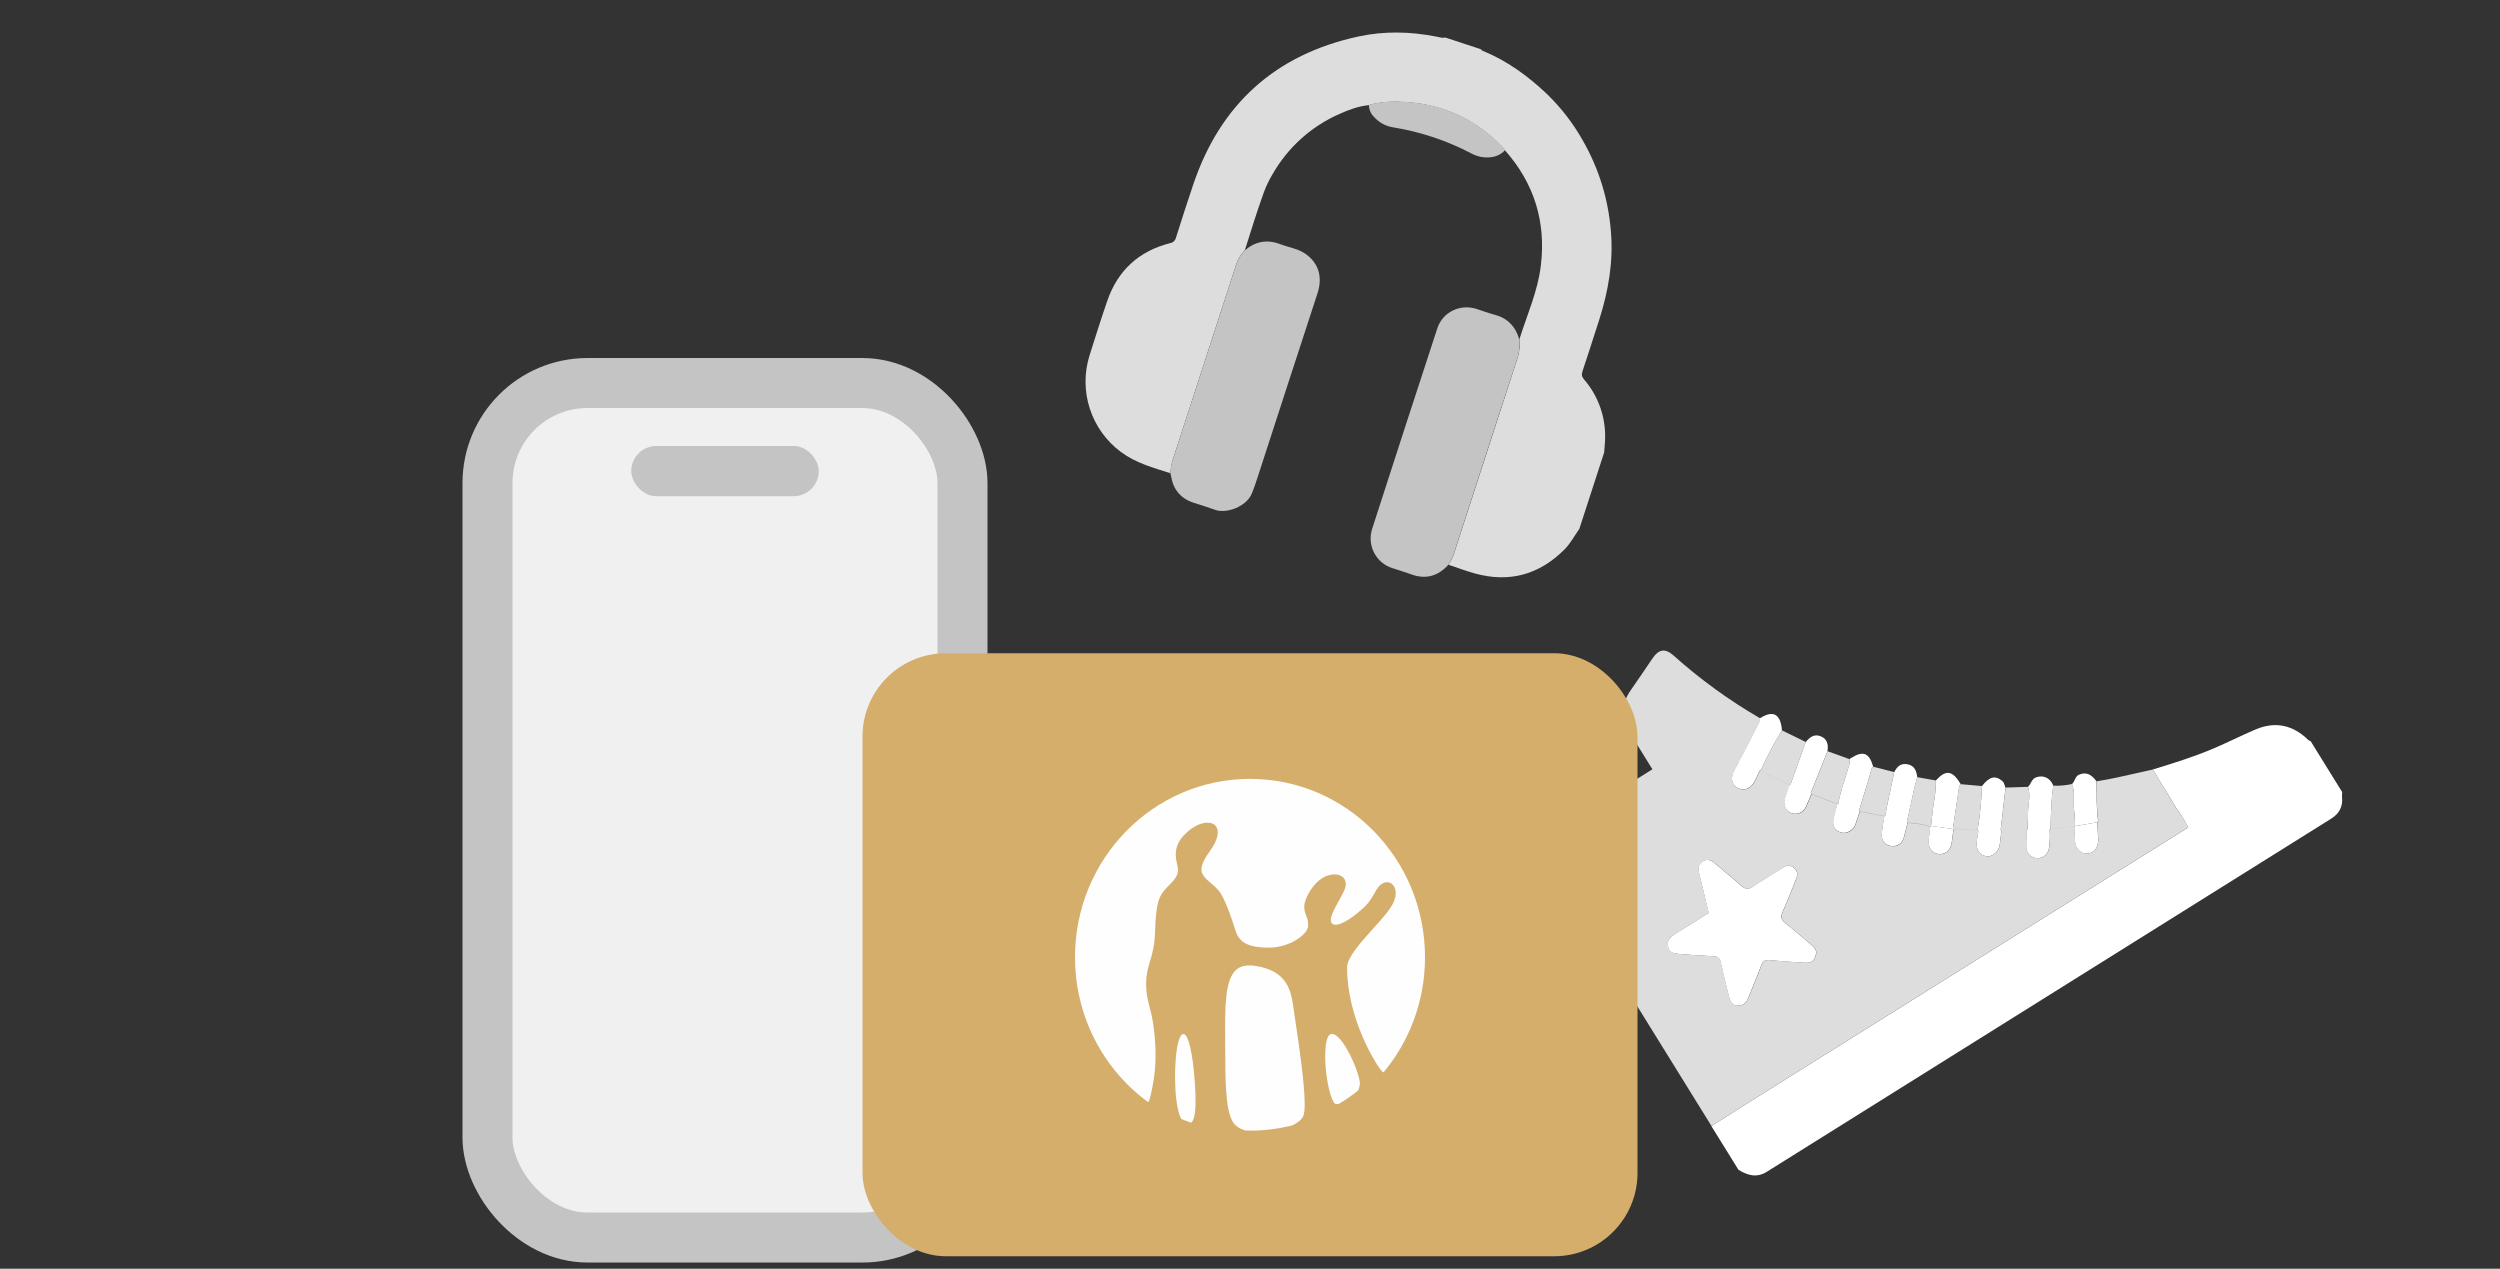<svg width="400" height="203" viewBox="0 0 400 203" fill="none" xmlns="http://www.w3.org/2000/svg">
<rect x="0" y="0" width="400" height="203" fill="#333333" stroke="none"/>
<path d="M369.319 118.391C366.875 115.994 364.044 115.375 360.89 116.714C358.622 117.67 356.427 118.804 354.156 119.759C351 121.101 347.728 122.114 344.45 123.119L347.697 128.456C347.854 128.709 348.01 128.962 348.154 129.222C348.894 130.222 349.55 131.281 350.116 132.388L278.323 177.307C277.885 177.581 277.456 177.874 277.02 178.157L273.814 180.163L278.152 187.165C279.607 188.054 281.054 188.507 282.687 187.486C312.787 168.636 342.897 149.797 373.016 130.969C374.297 130.168 374.889 129.022 374.727 127.498C374.717 127.243 374.724 126.988 374.749 126.734L369.705 118.591C369.568 118.542 369.438 118.475 369.319 118.391Z" fill="white"/>
<path fill-rule="evenodd" clip-rule="evenodd" d="M347.303 129.75L347.302 129.751C347.016 129.923 346.73 130.096 346.447 130.273C346.801 130.052 347.158 129.835 347.515 129.619C347.729 129.489 347.943 129.359 348.157 129.228C347.874 129.405 347.589 129.577 347.303 129.75L347.303 129.75L347.303 129.75L347.303 129.75L347.303 129.75L347.303 129.75L347.303 129.75ZM350.132 132.378C349.561 131.275 348.9 130.222 348.157 129.228C348 128.975 347.843 128.722 347.699 128.462C343.954 129.889 340.053 130.727 336.135 131.487C336.036 131.506 335.928 131.465 335.825 131.426C335.792 131.414 335.759 131.401 335.727 131.391L335.57 131.556C335.586 131.856 335.606 132.156 335.625 132.457L335.626 132.457L335.626 132.458L335.626 132.458L335.626 132.459L335.626 132.459C335.671 133.149 335.716 133.839 335.715 134.528C335.718 135.705 334.974 136.529 333.969 136.568C332.964 136.608 332.085 135.782 332.007 134.613C331.969 134.083 331.948 133.55 331.927 133.018C331.917 132.782 331.908 132.546 331.897 132.31C331.101 132.231 330.315 132.327 329.53 132.423C329.056 132.481 328.583 132.54 328.106 132.559C328.06 132.609 328.011 132.657 327.959 132.7C328.037 133.697 328.002 134.699 327.855 135.688C327.803 136.153 327.577 136.58 327.222 136.882C326.868 137.184 326.411 137.338 325.947 137.314C325.479 137.292 325.038 137.091 324.714 136.752C324.39 136.412 324.208 135.961 324.206 135.49C324.197 134.87 324.231 134.248 324.265 133.625C324.28 133.36 324.294 133.096 324.305 132.832L320.224 133.007C320.203 133.19 320.182 133.374 320.161 133.558L320.161 133.558L320.16 133.558L320.16 133.559L320.16 133.559L320.16 133.559L320.16 133.559L320.16 133.559C320.102 134.069 320.044 134.579 319.977 135.088C319.817 136.279 318.815 137.158 317.819 137.003C316.744 136.847 316.147 135.996 316.28 134.699C316.318 134.296 316.387 133.896 316.457 133.498L316.457 133.497L316.457 133.497L316.457 133.497L316.457 133.497C316.488 133.317 316.519 133.136 316.548 132.956L316.433 132.771C315.726 132.871 315.038 132.798 314.351 132.725C314.102 132.699 313.853 132.673 313.603 132.655L313.541 132.649C313.194 132.618 312.861 132.588 312.561 132.822L312.491 133.343C312.421 133.864 312.351 134.384 312.278 134.901C312.095 136.121 311.182 136.829 310.044 136.649C309.105 136.497 308.474 135.506 308.607 134.391C308.683 133.697 308.767 133.003 308.85 132.309C307.982 131.927 307.059 131.833 306.139 131.739C305.834 131.708 305.53 131.677 305.227 131.635C305.149 131.937 305.077 132.239 305.005 132.54C304.888 133.031 304.771 133.521 304.629 134.006C304.328 135.047 303.538 135.541 302.53 135.368C301.522 135.195 300.967 134.413 301.089 133.34C301.174 132.592 301.299 131.854 301.424 131.109L301.425 131.109L301.425 131.109L301.425 131.109L301.425 131.108L301.425 131.108L301.425 131.107L301.425 131.105C301.454 130.937 301.482 130.768 301.51 130.599L297.579 129.856C297.505 130.078 297.431 130.301 297.356 130.523C297.207 130.968 297.058 131.413 296.915 131.861C296.604 132.82 295.563 133.478 294.688 133.254C293.582 132.974 293.124 132.173 293.403 130.931C293.521 130.417 293.661 129.908 293.802 129.4C293.87 129.156 293.937 128.913 294.002 128.669L289.858 127.051C289.788 127.219 289.719 127.388 289.65 127.557C289.44 128.069 289.229 128.585 288.989 129.086C288.804 129.538 288.45 129.899 288.002 130.089C287.555 130.28 287.05 130.285 286.599 130.104C285.754 129.784 285.312 128.822 285.605 127.807C285.766 127.246 285.963 126.7 286.163 126.149L286.163 126.148L286.163 126.148L286.164 126.147C286.228 125.967 286.294 125.787 286.358 125.606C285.914 125.387 285.464 125.18 285.014 124.973L285.013 124.973L285.013 124.973L285.013 124.972L285.013 124.972L285.013 124.972L285.013 124.972L285.013 124.972L285.013 124.972C283.899 124.459 282.784 123.946 281.759 123.255L281.561 123.358C281.458 123.567 281.36 123.778 281.262 123.99C281.051 124.444 280.841 124.899 280.582 125.322C279.985 126.292 278.889 126.581 278.017 126.074C277.144 125.567 276.921 124.654 277.359 123.58C277.472 123.295 277.63 123.032 277.788 122.769C278.027 122.371 278.265 121.973 278.346 121.499C278.394 121.452 278.452 121.416 278.515 121.394C278.769 120.901 279.023 120.408 279.277 119.915L279.277 119.914L279.277 119.914L279.277 119.913L279.277 119.913L279.278 119.913L279.278 119.913C279.936 118.633 280.596 117.353 281.261 116.076C281.49 115.739 281.619 115.343 281.632 114.934C276.679 112.065 272.03 108.694 267.758 104.875C266.399 103.672 265.39 103.869 264.385 105.364C263.248 107.056 262.097 108.737 260.935 110.407C259.328 112.721 259.264 114.806 260.755 117.225L264.385 123.084C262.103 124.511 259.818 125.941 257.544 127.388C255.633 128.596 253.724 129.808 251.815 131.021C250.86 131.627 249.905 132.233 248.949 132.839C247.222 133.85 246.955 135.431 247.241 137.228L273.831 180.153L277.037 178.147C277.257 178.009 277.474 177.865 277.69 177.721C277.906 177.577 278.121 177.434 278.34 177.297L350.132 132.378ZM287.349 140.783C286.67 142.505 285.988 144.223 285.234 145.92C284.902 146.675 284.975 147.152 285.658 147.686C286.577 148.404 287.459 149.16 288.342 149.917C288.883 150.381 289.425 150.845 289.975 151.301C290.523 151.751 290.774 152.247 290.497 152.939C290.271 153.983 289.494 154.093 288.633 154.032C288.046 153.988 287.458 153.948 286.868 153.908L286.867 153.907L286.866 153.907L286.865 153.907L286.864 153.907L286.863 153.907L286.862 153.907L286.861 153.907C285.614 153.821 284.364 153.735 283.123 153.62C282.412 153.549 282.078 153.799 281.834 154.447C281.497 155.338 281.137 156.221 280.777 157.104C280.452 157.902 280.126 158.701 279.817 159.505C279.496 160.345 279.008 160.949 278.056 160.906C277.104 160.863 276.809 160.149 276.627 159.343C276.448 158.57 276.256 157.799 276.063 157.029C275.808 156.007 275.553 154.986 275.329 153.956C275.174 153.238 274.805 153.02 274.123 152.991C272.389 152.907 270.659 152.793 268.935 152.651C268.868 152.646 268.8 152.641 268.732 152.636C267.961 152.578 267.14 152.517 266.904 151.504C266.663 150.444 267.284 149.863 268.11 149.37C269.354 148.617 270.587 147.846 271.82 147.075L271.821 147.074C272.349 146.744 272.878 146.414 273.407 146.085C273.247 145.417 273.089 144.749 272.932 144.081L272.932 144.081L272.931 144.08L272.931 144.08L272.931 144.08L272.931 144.079L272.931 144.079L272.931 144.079L272.931 144.078C272.588 142.624 272.245 141.17 271.88 139.72C271.687 138.957 271.748 138.284 272.415 137.845C273.127 137.372 273.792 137.598 274.42 138.145C275.02 138.668 275.632 139.177 276.245 139.685L276.245 139.686C277.053 140.356 277.861 141.027 278.637 141.728C279.259 142.282 279.734 142.372 280.471 141.872C281.376 141.255 282.309 140.681 283.243 140.106L283.243 140.106C283.886 139.71 284.528 139.315 285.162 138.905C285.806 138.502 286.38 138.284 287.064 138.869C287.748 139.455 287.616 140.11 287.349 140.783ZM347.699 128.461C343.954 129.888 340.053 130.726 336.135 131.486C336.036 131.505 335.928 131.464 335.825 131.425L335.825 131.425C335.792 131.413 335.759 131.4 335.727 131.39C335.483 129.739 335.477 128.078 335.471 126.415C335.47 125.947 335.468 125.478 335.461 125.009C337.595 124.678 339.7 124.197 341.804 123.717C342.692 123.514 343.58 123.311 344.471 123.119L347.699 128.461ZM284.984 124.952L284.984 124.952L284.984 124.952L284.984 124.952L284.985 124.952L284.985 124.952L284.985 124.952C285.435 125.159 285.885 125.367 286.329 125.585C286.391 125.551 286.45 125.509 286.504 125.462L288.923 118.72C287.654 118.099 286.383 117.478 285.111 116.856C283.843 118.904 282.714 121.035 281.73 123.235C282.755 123.925 283.87 124.439 284.984 124.952L284.984 124.952ZM289.738 126.874C290.632 124.65 291.525 122.423 292.416 120.195L295.9 121.458C296.029 122.019 295.856 122.527 295.683 123.035L295.683 123.035L295.683 123.035L295.683 123.035L295.683 123.035L295.683 123.035C295.63 123.19 295.577 123.345 295.533 123.502C295.383 124.036 295.215 124.565 295.048 125.094L295.048 125.095L295.048 125.095L295.048 125.095L295.047 125.095L295.047 125.095L295.047 125.095C294.69 126.225 294.332 127.354 294.149 128.532C294.097 128.577 294.04 128.613 293.978 128.64L289.833 127.022C289.798 126.982 289.769 126.93 289.739 126.876L289.738 126.874ZM299.23 123.883C298.643 125.803 298.058 127.724 297.475 129.644C297.508 129.705 297.537 129.768 297.56 129.833L301.491 130.577L301.665 130.468C301.723 130.06 301.782 129.672 301.86 129.273L303.077 123.532L299.711 122.676C299.445 122.926 299.375 123.248 299.303 123.576L299.303 123.576C299.281 123.679 299.258 123.782 299.23 123.883ZM320.11 132.815L320.891 126.01L324.486 125.895C324.795 126.828 324.691 127.762 324.587 128.696C324.529 129.216 324.472 129.736 324.485 130.256C324.494 130.577 324.472 130.898 324.451 131.219L324.451 131.219C324.418 131.703 324.385 132.188 324.457 132.674L324.289 132.831L320.208 133.006C320.181 132.94 320.148 132.876 320.11 132.815ZM316.424 132.763C316.808 130.449 317.039 128.113 317.115 125.769L313.717 125.467C313.452 125.697 313.417 126.014 313.382 126.33C313.373 126.41 313.364 126.491 313.352 126.569C313.135 128.083 312.907 129.596 312.68 131.108C312.602 131.621 312.525 132.134 312.449 132.647C312.479 132.705 312.514 132.76 312.552 132.813C312.852 132.579 313.185 132.609 313.532 132.641L313.593 132.646C313.843 132.664 314.092 132.691 314.341 132.717C315.029 132.79 315.717 132.863 316.424 132.763ZM309.733 124.873C309.791 126.029 309.612 127.162 309.434 128.295C309.329 128.963 309.224 129.631 309.167 130.305C309.132 130.726 309.085 131.147 309.038 131.567C309.016 131.764 308.994 131.96 308.973 132.156L308.828 132.282C307.956 131.899 307.03 131.806 306.108 131.712C305.806 131.682 305.505 131.651 305.207 131.611C305.181 131.546 305.149 131.484 305.112 131.424C305.281 130.666 305.448 129.908 305.615 129.149L305.615 129.149C305.867 128.007 306.119 126.864 306.376 125.721C306.449 125.399 306.545 125.082 306.641 124.764C306.683 124.626 306.725 124.487 306.765 124.348C307.755 124.526 308.745 124.701 309.733 124.873ZM331.816 128.062C331.836 127.177 331.856 126.293 331.514 125.44C330.537 125.661 329.535 125.752 328.534 125.707C328.197 127.808 328.147 129.927 328.097 132.044C328.093 132.215 328.089 132.386 328.085 132.557C328.561 132.537 329.035 132.479 329.509 132.421C330.294 132.325 331.079 132.228 331.876 132.308C331.889 132.296 331.902 132.284 331.914 132.271C331.949 132.238 331.983 132.206 332.021 132.182C332.009 131.959 332 131.735 331.991 131.51C331.966 130.895 331.94 130.276 331.861 129.668C331.792 129.137 331.804 128.6 331.816 128.062Z" fill="#DDDDDD"/>
<path d="M287.04 138.869C286.356 138.283 285.766 138.505 285.138 138.905C283.576 139.9 281.974 140.831 280.447 141.871C279.724 142.362 279.241 142.275 278.612 141.728C277.238 140.5 275.785 139.356 274.396 138.145C273.767 137.598 273.103 137.371 272.391 137.845C271.724 138.284 271.662 138.957 271.856 139.72C272.391 141.841 272.875 143.963 273.382 146.084C271.621 147.186 269.86 148.288 268.086 149.37C267.276 149.877 266.639 150.444 266.88 151.504C267.129 152.611 268.085 152.581 268.91 152.651C270.634 152.803 272.363 152.916 274.099 152.99C274.781 153.02 275.15 153.238 275.305 153.956C275.698 155.762 276.184 157.546 276.603 159.343C276.791 160.159 277.084 160.87 278.032 160.905C278.979 160.941 279.477 160.352 279.793 159.505C280.444 157.81 281.167 156.144 281.81 154.447C282.054 153.799 282.388 153.548 283.098 153.619C284.935 153.8 286.772 153.914 288.608 154.032C289.47 154.093 290.247 153.982 290.473 152.939C290.744 152.25 290.498 151.751 289.951 151.301C288.507 150.098 287.109 148.833 285.634 147.686C284.953 147.15 284.878 146.674 285.21 145.919C285.959 144.226 286.646 142.505 287.324 140.783C287.616 140.109 287.721 139.45 287.04 138.869Z" fill="white"/>
<path d="M332.69 123.929C331.977 124.21 332.02 125.029 331.514 125.441C332.063 126.813 331.678 128.264 331.86 129.669C331.97 130.499 331.977 131.351 332.021 132.183L335.549 131.555L335.705 131.39C335.393 129.273 335.471 127.14 335.44 125.009C334.569 123.817 333.74 123.511 332.69 123.929Z" fill="white"/>
<path d="M331.88 132.307C331.915 133.074 331.935 133.844 331.99 134.61C332.071 135.777 332.916 136.606 333.952 136.565C334.988 136.524 335.701 135.702 335.698 134.525C335.699 133.535 335.605 132.544 335.553 131.552L332.025 132.181C331.975 132.219 331.929 132.262 331.88 132.307Z" fill="white"/>
<path d="M325.807 124.362C325.052 124.61 324.979 125.427 324.487 125.89C324.966 127.345 324.444 128.797 324.482 130.251C324.505 131.054 324.334 131.859 324.454 132.668C325.118 133.001 325.786 132.744 326.453 132.688C325.793 132.75 325.118 133.001 324.454 132.668L324.287 132.826C324.249 133.712 324.175 134.601 324.188 135.484C324.189 135.954 324.371 136.406 324.695 136.746C325.019 137.085 325.461 137.286 325.928 137.307C326.393 137.332 326.849 137.178 327.204 136.876C327.558 136.573 327.785 136.146 327.836 135.682C327.984 134.693 328.019 133.691 327.941 132.694C327.993 132.65 328.042 132.603 328.087 132.553C328.143 130.265 328.173 127.973 328.537 125.703C327.989 124.408 326.924 123.996 325.807 124.362Z" fill="white"/>
<path d="M305.17 122.277C304.086 122.088 303.518 122.682 303.078 123.533C302.67 125.444 302.264 127.357 301.86 129.271C301.783 129.67 301.723 130.058 301.665 130.466L301.491 130.575C301.356 131.484 301.175 132.398 301.07 133.316C300.949 134.388 301.529 135.183 302.511 135.344C303.494 135.504 304.309 135.022 304.61 133.981C304.829 133.206 305.011 132.401 305.21 131.613C305.184 131.548 305.153 131.486 305.116 131.427C305.538 129.527 305.952 127.626 306.38 125.723C306.485 125.261 306.637 124.808 306.769 124.35C306.618 123.364 306.357 122.485 305.17 122.277Z" fill="white"/>
<path d="M309.735 124.875C309.826 126.713 309.321 128.491 309.168 130.307C309.118 130.924 309.039 131.542 308.974 132.158L312.453 132.645C312.756 130.62 313.065 128.595 313.356 126.567C313.418 126.177 313.389 125.753 313.721 125.465C312.387 123.25 311.359 123.101 309.735 124.875Z" fill="white"/>
<path d="M308.83 132.283C308.747 132.977 308.664 133.671 308.587 134.365C308.463 135.495 309.092 136.481 310.025 136.623C311.167 136.81 312.08 136.102 312.258 134.875C312.363 134.181 312.448 133.49 312.542 132.796C312.503 132.743 312.469 132.687 312.438 132.629L308.96 132.142L308.83 132.283Z" fill="white"/>
<path d="M296.181 121.276L295.899 121.452C296.067 122.185 295.721 122.827 295.531 123.496C295.061 125.172 294.416 126.797 294.147 128.527C294.096 128.571 294.038 128.607 293.976 128.634C293.776 129.387 293.551 130.135 293.377 130.896C293.092 132.127 293.556 132.939 294.662 133.219C295.534 133.438 296.576 132.779 296.889 131.825C297.106 131.156 297.335 130.494 297.553 129.82C297.53 129.756 297.502 129.694 297.469 129.634C298.053 127.713 298.638 125.793 299.225 123.873C299.345 123.447 299.357 122.993 299.706 122.666C299.086 120.454 298.095 120.06 296.181 121.276ZM294.545 128.734C295.221 129.015 295.92 129.239 296.634 129.402C295.92 129.239 295.221 129.015 294.545 128.734Z" fill="white"/>
<path d="M281.606 114.911C281.593 115.319 281.464 115.715 281.234 116.052C280.313 117.822 279.402 119.599 278.489 121.37C278.426 121.394 278.369 121.43 278.32 121.476C278.185 122.262 277.617 122.838 277.333 123.557C276.899 124.638 277.112 125.54 277.991 126.05C278.869 126.561 279.959 126.268 280.555 125.298C280.936 124.678 281.211 123.99 281.535 123.335L281.733 123.232C282.716 121.032 283.845 118.901 285.114 116.853C284.9 114.232 283.714 113.574 281.606 114.911Z" fill="white"/>
<path d="M320.355 124.957C319.247 124.026 318.324 124.232 317.114 125.768C317.037 128.112 316.806 130.448 316.422 132.762C316.46 132.822 316.499 132.886 316.537 132.946C316.447 133.529 316.325 134.103 316.269 134.689C316.147 135.98 316.741 136.85 317.808 136.993C318.815 137.142 319.804 136.27 319.966 135.078C320.057 134.386 320.132 133.69 320.213 132.997C320.181 132.934 320.144 132.874 320.102 132.817L320.88 126.015C320.704 125.662 320.714 125.262 320.355 124.957ZM316.927 132.877L316.978 132.87L316.927 132.877Z" fill="white"/>
<path d="M291.301 117.799C290.27 117.392 289.544 117.961 288.921 118.72L286.502 125.461C286.446 125.505 286.385 125.543 286.321 125.575C286.075 126.304 285.782 127.032 285.569 127.775C285.276 128.79 285.718 129.752 286.562 130.073C287.014 130.254 287.518 130.249 287.965 130.058C288.413 129.867 288.767 129.507 288.952 129.055C289.269 128.39 289.533 127.699 289.821 127.02C289.79 126.969 289.758 126.919 289.725 126.866C290.619 124.641 291.512 122.415 292.403 120.187C292.554 119.156 292.382 118.231 291.301 117.799ZM287.21 125.899L287.436 126.028L287.21 125.899Z" fill="white"/>
<path d="M243.101 54.289C244.327 50.394 246.033 46.625 246.532 42.531C247.384 35.541 245.499 29.344 240.792 24.05C240.607 23.82 240.438 23.576 240.234 23.367C236.042 19.087 230.941 16.764 225.007 16.333C223 16.191 220.966 16.253 218.995 16.821C217.34 17.001 215.788 17.563 214.304 18.236C209.807 20.212 206.062 23.583 203.619 27.856C203.065 28.784 202.595 29.76 202.215 30.773C201.117 33.83 200.151 36.932 199.177 40.029C198.496 40.729 197.996 41.585 197.721 42.524C194.396 52.8 191.059 63.073 187.709 73.344C187.446 74.108 187.296 74.907 187.265 75.715C184.511 74.839 181.712 74.08 179.336 72.306C177.004 70.574 175.268 68.155 174.37 65.387C173.471 62.619 173.456 59.641 174.326 56.868C175.249 53.949 176.168 51.028 177.164 48.132C178.849 43.26 182.219 40.176 187.2 38.907C187.433 38.87 187.649 38.765 187.821 38.603C187.992 38.442 188.112 38.233 188.164 38.003C189.052 35.186 189.954 32.374 190.902 29.576C195.245 16.655 204.082 8.714 217.34 5.84C221.478 4.943 225.7 5.036 229.877 5.87C230.333 5.961 230.795 6.12 231.275 6.011L236.981 7.89C237 8.057 237.144 8.09 237.261 8.138C241.159 9.74 244.497 12.176 247.535 15.064C249.803 17.264 251.74 19.784 253.285 22.544C255.829 26.99 257.353 31.948 257.746 37.055C258.151 41.895 257.343 46.555 255.885 51.133C255.005 53.894 254.11 56.65 253.199 59.401C253.034 59.909 253.06 60.252 253.429 60.687C255.688 63.292 256.898 66.649 256.821 70.098C256.813 70.867 256.717 71.633 256.662 72.4L252.693 84.617C251.899 85.749 251.257 86.988 250.259 87.975C246.224 91.967 241.466 93.273 235.975 91.75C234.545 91.355 233.154 90.821 231.743 90.356C232.15 89.786 232.463 89.154 232.67 88.484C236.013 78.166 239.364 67.849 242.724 57.533C243.097 56.496 243.226 55.386 243.101 54.289Z" fill="#DDDDDD"/>
<path d="M187.258 75.756C187.29 74.947 187.439 74.148 187.703 73.384C191.053 63.105 194.394 52.825 197.725 42.544C198.001 41.604 198.501 40.747 199.183 40.047C200.877 38.606 202.749 38.264 204.848 39.071C206.084 39.547 207.471 39.75 208.576 40.425C210.753 41.758 211.748 44.015 210.804 46.919C207.606 56.656 204.458 66.41 201.287 76.156C200.977 77.109 200.668 78.059 200.279 78.988C199.399 81.093 196.189 82.22 194.44 81.58C193.322 81.171 192.178 80.812 191.045 80.462C188.885 79.778 187.687 78.294 187.352 76.073C187.327 75.965 187.296 75.859 187.258 75.756Z" fill="#C4C4C4"/>
<path d="M243.078 54.283C243.207 55.387 243.078 56.504 242.702 57.548C239.327 67.865 235.971 78.189 232.637 88.519C232.43 89.189 232.117 89.822 231.709 90.392C230.062 92.199 228.105 92.745 225.778 91.89C224.786 91.526 223.771 91.229 222.768 90.899C221.515 90.499 220.47 89.618 219.863 88.448C219.256 87.278 219.136 85.915 219.53 84.658C222.983 73.951 226.46 63.251 229.962 52.56C230.815 49.934 233.575 48.594 236.221 49.42C237.15 49.71 238.064 50.072 239.004 50.316C241.132 50.842 242.472 52.172 243.078 54.283Z" fill="#C4C4C4"/>
<path d="M219.03 16.791C221 16.224 223.024 16.159 225.038 16.304C230.969 16.734 236.066 19.055 240.255 23.329C240.459 23.538 240.628 23.781 240.813 24.011C239.533 25.502 237.116 25.448 235.498 24.591C231.547 22.509 227.287 21.084 222.884 20.372C221.672 20.183 220.566 19.564 219.769 18.627C219.292 18.136 219.027 17.476 219.03 16.791Z" fill="#C4C4C4"/>
<rect x="78" y="61.285" width="76" height="136.72" rx="16" fill="#F0F0F0" stroke="#C4C4C4" stroke-width="8"/>
<rect x="101" y="71.355" width="30" height="8.04" rx="4.02" fill="#C4C4C4"/>
<rect x="138" y="104.52" width="124" height="96.48" rx="13.325" fill="#D5AE6C"/>
<path fill-rule="evenodd" clip-rule="evenodd" d="M200.001 124.62C207.712 124.62 214.696 127.798 219.76 132.938C224.823 138.078 227.967 145.18 228 153.031V153.155V153.279C227.971 160.261 225.474 166.647 221.357 171.591C221.301 171.562 221.229 171.51 221.131 171.413C220.971 171.252 220.749 170.974 220.444 170.502C220.188 170.121 218.96 168.188 217.795 165.353C216.631 162.517 215.53 158.779 215.53 154.785C215.53 154.001 216.08 152.997 216.872 151.92C217.664 150.843 218.699 149.694 219.67 148.619L219.704 148.582C220.419 147.786 221.114 147.013 221.694 146.292C222.282 145.558 222.753 144.877 223.006 144.278C223.329 143.504 223.378 142.848 223.257 142.338C223.135 141.829 222.844 141.468 222.486 141.284C222.163 141.122 221.758 141.1 221.35 141.274C220.941 141.448 220.528 141.818 220.188 142.441C219.629 143.448 219.26 144.045 218.827 144.56C218.393 145.074 217.896 145.505 217.081 146.179C216.278 146.852 215.239 147.528 214.401 147.816C213.563 148.104 212.926 148.004 212.926 147.127C212.926 146.653 213.281 145.88 213.723 145.037C213.88 144.739 214.047 144.432 214.214 144.127L214.214 144.127L214.214 144.127C214.519 143.568 214.821 143.015 215.049 142.529C215.407 141.768 215.392 141.112 215.104 140.647C214.815 140.181 214.252 139.906 213.513 139.906C212.06 139.906 210.85 140.858 210.004 141.975C209.158 143.092 208.676 144.374 208.676 145.033C208.676 145.667 208.819 146.039 208.969 146.426L208.987 146.473C209.143 146.876 209.298 147.307 209.298 148.075C209.298 148.848 208.501 149.736 207.328 150.431C206.155 151.125 204.607 151.627 203.105 151.627C201.593 151.627 200.413 151.462 199.532 151.064C198.651 150.664 198.069 150.031 197.752 149.092L197.652 148.786L197.552 148.48L197.497 148.314C197.163 147.313 196.872 146.44 196.561 145.626C196.233 144.766 195.883 143.972 195.438 143.161C195.201 142.731 194.901 142.368 194.581 142.046C194.279 141.743 193.959 141.477 193.66 141.228L193.66 141.228L193.66 141.228L193.606 141.183C193.194 140.854 192.881 140.538 192.66 140.247C192.439 139.957 192.31 139.692 192.265 139.466C192.224 139.242 192.192 138.919 192.347 138.408C192.501 137.897 192.842 137.199 193.546 136.225C194.25 135.256 194.651 134.405 194.788 133.703C194.925 133 194.798 132.445 194.447 132.067C194.319 131.934 194.147 131.824 193.937 131.747C193.726 131.671 193.478 131.627 193.199 131.627C192.705 131.627 192.115 131.762 191.472 132.081C190.829 132.4 190.133 132.905 189.426 133.644C188.327 134.801 188.089 135.93 188.127 136.89C188.147 137.43 188.255 137.915 188.345 138.323L188.345 138.323L188.345 138.323C188.415 138.641 188.475 138.912 188.475 139.124C188.475 139.606 188.374 139.985 188.109 140.406C187.843 140.827 187.413 141.292 186.753 141.948C186.089 142.607 185.643 143.219 185.343 144.234C185.043 145.25 184.89 146.668 184.814 148.94C184.785 150.11 184.67 151.032 184.518 151.811C184.366 152.59 184.176 153.226 183.996 153.823C183.841 154.347 183.691 154.855 183.579 155.41C183.467 155.964 183.391 156.566 183.383 157.278C183.371 158.065 183.429 158.714 183.527 159.311C183.625 159.909 183.763 160.456 183.912 161.042C184.058 161.583 184.208 162.165 184.347 162.87C184.486 163.575 184.613 164.405 184.713 165.443C184.884 167.185 184.93 168.779 184.845 170.317C184.761 171.854 184.544 173.333 184.191 174.844L184.173 174.944L184.156 175.043L184.144 175.093C184.078 175.363 184.006 175.66 183.923 175.906C183.859 176.095 183.788 176.252 183.708 176.345C182.46 175.434 181.284 174.427 180.201 173.324C175.134 168.162 172 161.031 172 153.156C172 145.277 175.134 138.143 180.201 132.979C185.268 127.815 192.268 124.62 200.001 124.62ZM208.75 176.666C208.75 177.092 208.732 177.468 208.697 177.783C208.663 178.097 208.611 178.351 208.544 178.53C208.384 178.928 208.005 179.317 207.471 179.668C207.264 179.804 207.028 179.933 206.778 180.057C204.613 180.604 202.35 180.899 200.018 180.899C199.849 180.899 199.682 180.893 199.515 180.887H199.515H199.515C199.438 180.885 199.361 180.882 199.284 180.88C198.991 180.794 198.717 180.693 198.472 180.572C197.932 180.304 197.517 179.951 197.259 179.52C196.671 178.54 196.371 176.934 196.214 174.927C196.058 172.921 196.045 170.515 196.035 167.934L196.03 167.197L196.025 166.46C196.006 163.857 195.989 161.433 196.207 159.458C196.426 157.483 196.879 155.959 197.801 155.154C198.159 154.843 198.591 154.637 199.107 154.536C199.623 154.435 200.222 154.439 200.911 154.55C203.532 154.966 204.954 156.002 205.772 157.299C206.587 158.591 206.803 160.144 207.005 161.602L207.007 161.617L207.029 161.78L207.052 161.942L207.173 162.766L207.293 163.59L207.307 163.68L207.307 163.68L207.307 163.681C207.543 165.254 207.899 167.626 208.199 170.03C208.504 172.48 208.75 174.963 208.75 176.666ZM217.568 173.571C217.701 172.901 216.965 170.671 215.972 168.716C214.979 166.76 213.728 165.08 212.832 165.508C212.145 165.845 211.934 167.95 212.074 170.279C212.212 172.608 212.701 175.162 213.412 176.397C213.541 176.614 213.79 176.674 214.079 176.646C214.107 176.644 214.135 176.639 214.164 176.634C214.177 176.631 214.191 176.629 214.204 176.627C215.275 175.988 216.299 175.279 217.273 174.505C217.281 174.489 217.29 174.473 217.298 174.458C217.31 174.435 217.323 174.412 217.334 174.386C217.431 174.159 217.509 173.894 217.568 173.571ZM190.659 168.671C190.989 170.567 191.2 172.995 191.27 175.089C191.327 176.767 191.253 177.876 191.089 178.598C190.968 179.131 190.797 179.452 190.594 179.635C190.057 179.45 189.526 179.251 189.003 179.034C188.858 178.763 188.727 178.431 188.612 178.036C188.45 177.48 188.318 176.805 188.22 176.023C187.961 173.92 187.944 171.293 188.139 169.183C188.334 167.072 188.742 165.478 189.332 165.441C189.879 165.41 190.328 166.775 190.659 168.671Z" fill="#FEFEFE"/>
</svg>
